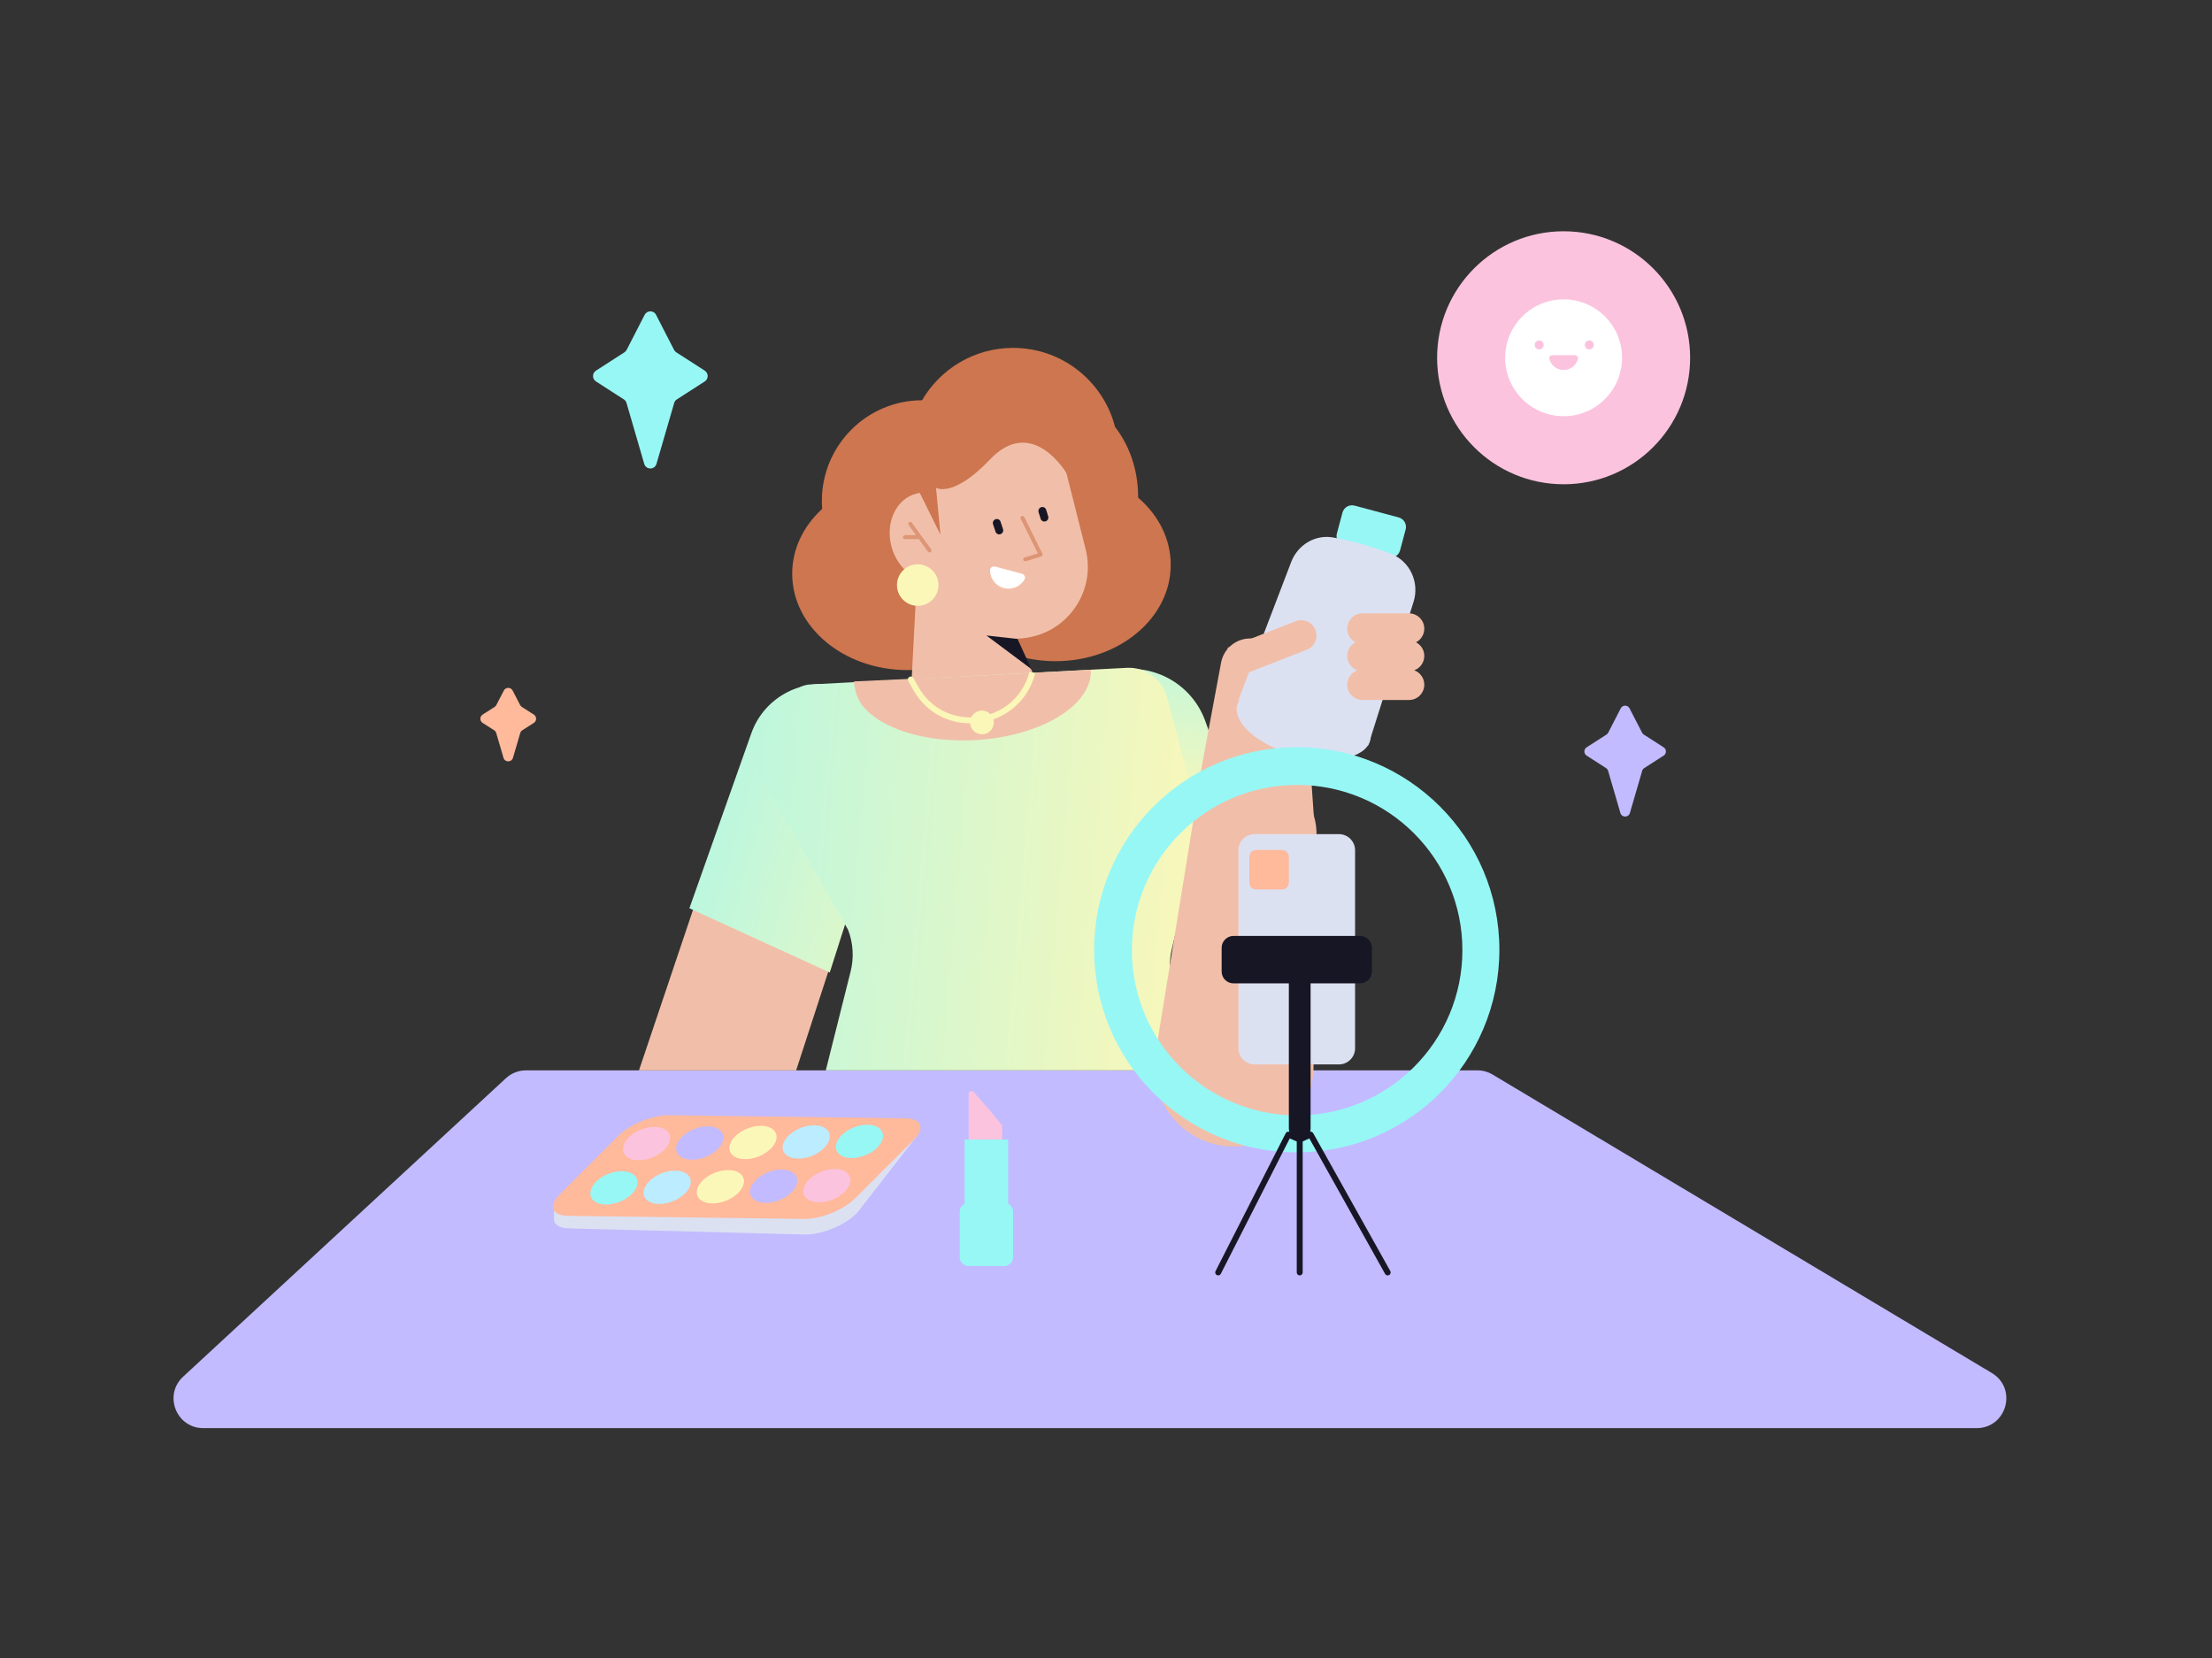 <svg width="2238" height="1678" viewBox="0 0 2238 1678" fill="none" xmlns="http://www.w3.org/2000/svg">
<rect x="0" y="0" width="2238" height="1678" fill="#333333" stroke="none"/>
<path d="M1494.72 1083H532.244C524.694 1083 517.421 1085.85 511.877 1090.97L185.267 1392.97C165.224 1411.51 178.337 1445 205.634 1445H1999.86C2030.31 1445 2041.39 1404.88 2015.25 1389.25L1510.11 1087.25C1505.46 1084.47 1500.14 1083 1494.72 1083Z" fill="#C2BBFF"/>
<path fill-rule="evenodd" clip-rule="evenodd" d="M918 678C949.655 678 978.361 667.434 999.357 650.287C1018.61 662.054 1042.34 669 1068 669C1132.34 669 1184.5 625.348 1184.5 571.5C1184.5 545.055 1171.92 521.07 1151.5 503.506C1151.5 503.171 1151.5 502.836 1151.5 502.5C1151.5 475.435 1142.68 450.729 1128.16 431.94C1116.36 385.973 1074.65 352 1025 352C985.683 352 951.342 373.305 932.893 405C876.885 405.058 831.5 450.703 831.5 507C831.5 509.662 831.601 512.3 831.801 514.91C812.975 532.229 801.5 555.243 801.5 580.5C801.5 634.348 853.659 678 918 678Z" fill="#CD764F"/>
<path fill-rule="evenodd" clip-rule="evenodd" d="M1079.1 479.254C1070.35 444.629 1038.14 421.18 1002.5 423.496L1000.91 423.599C960.882 426.201 931.002 459.896 931.656 498.617C930.072 498.78 928.488 499.064 926.912 499.474C906.802 504.706 895.588 528.506 901.865 552.632C905.828 567.865 915.815 579.586 927.702 584.841L921.908 696.391C921.109 711.781 932.1 725.274 947.334 727.602L1008.13 736.897C1037.45 741.379 1059.74 711.089 1046.74 684.43L1028.12 646.252C1032.77 646.135 1037.47 645.622 1042.19 644.685C1082.94 636.597 1108.59 596.012 1098.42 555.733L1079.1 479.254Z" fill="#F1BFA9"/>
<path d="M1007.13 573.343C1004.48 572.635 1001.69 574.224 1001.7 576.961C1001.71 580.194 1002.56 583.4 1004.21 586.249C1006.69 590.543 1010.77 593.677 1015.56 594.96C1020.35 596.244 1025.45 595.572 1029.75 593.092C1032.6 591.448 1034.94 589.096 1036.56 586.302C1037.94 583.936 1036.32 581.165 1033.67 580.456L1007.13 573.343Z" fill="white"/>
<path fill-rule="evenodd" clip-rule="evenodd" d="M1053.44 513.201C1051.32 513.892 1050.14 516.152 1050.8 518.25L1052.88 524.954C1053.54 527.052 1055.78 528.194 1057.89 527.503C1060 526.813 1061.18 524.553 1060.53 522.454L1058.44 515.751C1057.79 513.652 1055.55 512.511 1053.44 513.201Z" fill="#171625"/>
<path fill-rule="evenodd" clip-rule="evenodd" d="M1007.24 525.363C1005.15 526.096 1004.01 528.382 1004.71 530.468L1007.23 538.023C1007.92 540.109 1010.18 541.206 1012.28 540.473C1014.37 539.739 1015.51 537.454 1014.81 535.367L1012.29 527.812C1011.6 525.726 1009.34 524.629 1007.24 525.363Z" fill="#171625"/>
<path fill-rule="evenodd" clip-rule="evenodd" d="M1033.61 522.208C1032.62 522.698 1032.22 523.898 1032.71 524.888L1050.06 559.958L1036.67 564.068C1035.61 564.392 1035.02 565.51 1035.34 566.566C1035.66 567.622 1036.78 568.216 1037.84 567.892L1053.49 563.092C1054.05 562.92 1054.5 562.51 1054.74 561.971C1054.97 561.432 1054.95 560.819 1054.69 560.293L1036.29 523.113C1035.8 522.123 1034.6 521.718 1033.61 522.208Z" fill="#DD9576"/>
<path d="M998 643L1029.5 646.5L1043.5 677L998 643Z" fill="#171625"/>
<path fill-rule="evenodd" clip-rule="evenodd" d="M919.731 528.381C920.625 527.733 921.875 527.931 922.524 528.825L942.119 555.825C942.767 556.719 942.569 557.97 941.675 558.619C940.781 559.268 939.53 559.069 938.881 558.175L929.683 545.5H915.5C914.395 545.5 913.5 544.605 913.5 543.5C913.5 542.396 914.395 541.5 915.5 541.5H926.78L919.287 531.175C918.638 530.281 918.837 529.03 919.731 528.381Z" fill="#DD9576"/>
<circle cx="928.5" cy="592" r="21" fill="#FBF7B8"/>
<path d="M761.067 742.643C773.629 705.322 813.269 684.427 851.158 695.154C891.483 706.569 914.233 749.221 901.251 789.069L805.5 1083H646.5L761.067 742.643Z" fill="#F1BFA9"/>
<path d="M760.157 741.957C773.284 704.864 812.96 684.339 850.82 695.057C891.403 706.546 914.404 749.362 901.577 789.542L839.5 983.999L697.5 919L760.157 741.957Z" fill="url(#paint0_linear_94_97)"/>
<path d="M1219.47 729.622C1205.3 690.175 1163.03 668.41 1122.7 679.795C1079.18 692.077 1054.56 738.024 1068.43 781.058L1130.16 972.619L1282.3 904.639L1219.47 729.622Z" fill="url(#paint1_linear_94_97)"/>
<path d="M1139.97 675.712L818.946 692.608C791.818 694.036 757.274 755.136 767 780.5L858.081 940.848C863.235 954.288 864.119 968.991 860.615 982.953L835.5 1083H1215L1187.16 998.265C1183.13 985.995 1182.58 972.848 1185.55 960.28L1210.97 853.002C1213.62 841.839 1213.48 830.196 1210.57 819.1L1180.77 705.506C1175.95 687.159 1158.91 674.715 1139.97 675.712Z" fill="url(#paint2_linear_94_97)"/>
<path d="M1103.66 677.691C1104.15 686.121 1101.52 694.648 1095.93 702.786C1090.35 710.923 1081.91 718.511 1071.09 725.116C1060.28 731.721 1047.31 737.215 1032.92 741.283C1018.53 745.351 1003.01 747.913 987.232 748.824C971.455 749.736 955.738 748.977 940.976 746.593C926.214 744.209 912.697 740.245 901.198 734.928C889.698 729.611 880.44 723.046 873.953 715.606C867.466 708.166 864.487 697.93 864 689.5L983.5 684L1103.66 677.691Z" fill="#F1BFA9"/>
<path fill-rule="evenodd" clip-rule="evenodd" d="M1047.4 681.252C1032.3 739.578 953.59 750.646 923.972 698.011L918.885 688.971C918.073 687.527 918.584 685.698 920.028 684.885C921.472 684.073 923.302 684.585 924.114 686.029L929.201 695.069C956.099 742.869 1027.81 732.987 1041.6 679.748L1047.4 681.252Z" fill="#FBF7B8"/>
<path d="M1005.5 731C1005.5 737.627 1000.13 743 993.5 743C986.873 743 981.5 737.627 981.5 731C981.5 724.373 986.873 719 993.5 719C1000.13 719 1005.5 724.373 1005.5 731Z" fill="#FBF7B8"/>
<path d="M951.501 540.999L929 495.499C929 495.499 923.338 455.004 947.001 434.5C976.514 408.925 1040.47 389.919 1068.5 426.5C1084.34 447.171 1079.5 479.499 1079.5 479.499C1079.5 479.499 1044.81 419.382 1001.5 464.999C964.001 504.499 947.001 493.499 947.001 493.499L951.501 540.999Z" fill="#CD764F"/>
<path d="M1168.99 1066.66L1206.74 833.792C1211.08 807.036 1232.03 786.046 1258.78 781.663C1297.49 775.32 1332.53 805.484 1332.01 844.705L1328.93 1080.59C1328.4 1121.12 1297.81 1154.93 1257.53 1159.51C1204.55 1165.53 1160.46 1119.29 1168.99 1066.66Z" fill="#F1BFA9"/>
<path d="M1371 646H1264.93C1250.48 646 1238.08 656.299 1235.43 670.503L1212.6 793L1208.71 826.539C1204.23 865.043 1236.52 897.81 1275.08 893.913C1307.69 890.618 1331.79 862.022 1329.52 829.325L1326.5 786L1371 734.5V646Z" fill="#F1BFA9"/>
<path d="M1358.26 518.659C1359.69 513.325 1365.17 510.159 1370.5 511.588L1415.1 523.538C1420.43 524.968 1423.6 530.451 1422.17 535.786L1416.5 556.936C1415.07 562.271 1409.59 565.437 1404.26 564.008L1359.66 552.058C1354.32 550.628 1351.16 545.145 1352.59 539.81L1358.26 518.659Z" fill="#97F7F5"/>
<path d="M1306.39 568.594L1252.79 708.798C1252.79 708.798 1268.29 691.798 1321.29 706.798C1354.61 716.228 1384.29 754.298 1384.29 754.298L1430.15 609.051C1436.44 589.148 1426.45 567.513 1406.9 560.184C1387.61 552.948 1371.71 548.174 1349.28 543.91C1330.95 540.425 1313.06 551.162 1306.39 568.594Z" fill="#DCE1F2"/>
<path d="M1386.29 749.212C1381.42 767.381 1347.37 774.045 1310.24 764.095C1273.1 754.145 1246.95 731.349 1251.81 713.18C1256.68 695.011 1290.73 688.348 1327.87 698.298C1365 708.248 1391.16 731.043 1386.29 749.212Z" fill="#DCE1F2"/>
<path fill-rule="evenodd" clip-rule="evenodd" d="M1330.93 637.352C1334.05 645.324 1330.12 654.315 1322.15 657.435L1253.15 684.435L1241.85 655.566L1310.85 628.566C1318.82 625.447 1327.81 629.38 1330.93 637.352Z" fill="#F1BFA9"/>
<path fill-rule="evenodd" clip-rule="evenodd" d="M1363.03 636.116C1363.03 627.556 1369.97 620.616 1378.53 620.616H1425.53C1434.09 620.616 1441.03 627.556 1441.03 636.116C1441.03 642.113 1437.63 647.314 1432.64 649.892C1437.63 652.469 1441.03 657.67 1441.03 663.667C1441.03 670.35 1436.8 676.046 1430.87 678.222C1436.8 680.398 1441.03 686.094 1441.03 692.777C1441.03 701.338 1434.09 708.277 1425.53 708.277H1378.53C1369.97 708.277 1363.03 701.338 1363.03 692.777C1363.03 686.094 1367.26 680.398 1373.19 678.222C1367.26 676.046 1363.03 670.35 1363.03 663.667C1363.03 657.67 1366.44 652.469 1371.42 649.892C1366.44 647.314 1363.03 642.113 1363.03 636.116Z" fill="#F1BFA9"/>
<path d="M627.407 1164.4C639.044 1155.26 656.666 1148.43 670.805 1147.6L912.4 1133.39C921.914 1132.83 928.407 1135.23 929.956 1139.87C930.961 1142.89 929.816 1146.67 926.673 1150.71L868.928 1225C858.784 1238.06 832.668 1249.56 814.279 1249.09L575.498 1242.89C566.069 1242.65 560.499 1239.2 560.499 1233.62L560.499 1224.45C560.499 1219.69 564.545 1213.82 571.709 1208.19L627.407 1164.4Z" fill="#DCE1F2"/>
<path d="M625.61 1149.21C637.325 1137.5 660.253 1128.18 676.82 1128.39L915.8 1131.52C932.367 1131.74 936.3 1141.41 924.584 1153.13L865.187 1212.52C853.471 1224.24 830.543 1233.56 813.976 1233.34L574.997 1230.22C558.43 1230 554.497 1220.33 566.213 1208.61L625.61 1149.21Z" fill="#FFB99B"/>
<path d="M676.777 1156.88C672.582 1166.19 659.043 1173.85 646.537 1173.98C634.031 1174.11 627.293 1166.66 631.487 1157.35C635.682 1148.03 649.221 1140.37 661.727 1140.24C674.233 1140.11 680.971 1147.56 676.777 1156.88Z" fill="#FBC3DE"/>
<path d="M730.634 1156.32C726.439 1165.64 712.901 1173.3 700.394 1173.43C687.888 1173.56 681.15 1166.11 685.345 1156.79C689.54 1147.47 703.078 1139.82 715.584 1139.69C728.091 1139.56 734.829 1147.01 730.634 1156.32Z" fill="#C2BBFF"/>
<path d="M784.491 1155.77C780.297 1165.08 766.758 1172.74 754.252 1172.87C741.746 1173 735.008 1165.55 739.202 1156.24C743.397 1146.92 756.936 1139.26 769.442 1139.13C781.948 1139 788.686 1146.45 784.491 1155.77Z" fill="#FBF7B8"/>
<path d="M838.348 1155.21C834.153 1164.53 820.614 1172.19 808.108 1172.31C795.602 1172.44 788.864 1165 793.059 1155.68C797.253 1146.36 810.792 1138.71 823.298 1138.58C835.805 1138.45 842.542 1145.9 838.348 1155.21Z" fill="#BCECFF"/>
<path d="M892.206 1154.66C888.012 1163.97 874.473 1171.63 861.967 1171.76C849.46 1171.89 842.723 1164.44 846.917 1155.12C851.112 1145.81 864.651 1138.15 877.157 1138.02C889.663 1137.89 896.401 1145.34 892.206 1154.66Z" fill="#97F7F5"/>
<path d="M643.791 1201.66C639.597 1210.98 626.058 1218.64 613.552 1218.77C601.045 1218.89 594.307 1211.45 598.502 1202.13C602.697 1192.81 616.235 1185.16 628.742 1185.03C641.248 1184.9 647.986 1192.35 643.791 1201.66Z" fill="#97F7F5"/>
<path d="M697.649 1201.11C693.454 1210.42 679.915 1218.08 667.409 1218.21C654.903 1218.34 648.165 1210.89 652.36 1201.57C656.554 1192.26 670.093 1184.6 682.599 1184.47C695.105 1184.34 701.843 1191.79 697.649 1201.11Z" fill="#BCECFF"/>
<path d="M751.506 1200.55C747.311 1209.87 733.773 1217.53 721.266 1217.65C708.76 1217.78 702.022 1210.34 706.217 1201.02C710.412 1191.7 723.95 1184.05 736.457 1183.92C748.963 1183.79 755.701 1191.24 751.506 1200.55Z" fill="#FBF7B8"/>
<path d="M805.362 1200C801.168 1209.31 787.629 1216.97 775.123 1217.1C762.617 1217.23 755.879 1209.78 760.073 1200.46C764.268 1191.15 777.807 1183.49 790.313 1183.36C802.819 1183.23 809.557 1190.68 805.362 1200Z" fill="#C2BBFF"/>
<path d="M859.221 1199.44C855.026 1208.76 841.487 1216.41 828.981 1216.54C816.475 1216.67 809.737 1209.22 813.932 1199.91C818.126 1190.59 831.665 1182.93 844.171 1182.81C856.678 1182.68 863.415 1190.12 859.221 1199.44Z" fill="#FBC3DE"/>
<path d="M980 1106.99C980 1104.22 983.436 1102.93 985.259 1105.02L1001.64 1123.77L1013.31 1137.93C1013.76 1138.47 1014 1139.14 1014 1139.84V1169C1014 1170.66 1012.66 1172 1011 1172H983C981.343 1172 980 1170.66 980 1169V1106.99Z" fill="#FBC3DE"/>
<path d="M976 1153H1020V1223H976V1153Z" fill="#97F7F5"/>
<path d="M971 1226C971 1221.03 975.029 1217 980 1217H1016C1020.97 1217 1025 1221.03 1025 1226V1272C1025 1276.97 1020.97 1281 1016 1281H980C975.029 1281 971 1276.97 971 1272V1226Z" fill="#97F7F5"/>
<path d="M1253 860.273C1253 851.286 1260.32 844 1269.35 844H1354.65C1363.68 844 1371 851.286 1371 860.273V1060.73C1371 1069.71 1363.68 1077 1354.65 1077H1269.35C1260.32 1077 1253 1069.71 1253 1060.73V860.273Z" fill="#DCE1F2"/>
<path d="M1264 867C1264 863.134 1267.13 860 1271 860H1297C1300.87 860 1304 863.134 1304 867V893C1304 896.866 1300.87 900 1297 900H1271C1267.13 900 1264 896.866 1264 893V867Z" fill="#FFB99B"/>
<path d="M1236 959C1236 952.373 1241.37 947 1248 947H1376C1382.63 947 1388 952.373 1388 959V983C1388 989.627 1382.63 995 1376 995H1248C1241.37 995 1236 989.627 1236 983V959Z" fill="#171625"/>
<path fill-rule="evenodd" clip-rule="evenodd" d="M1312 1166C1425.22 1166 1517 1074.22 1517 961C1517 847.782 1425.22 756 1312 756C1198.78 756 1107 847.782 1107 961C1107 1074.22 1198.78 1166 1312 1166ZM1312.4 1128.58C1404.73 1128.58 1479.58 1053.73 1479.58 961.398C1479.58 869.065 1404.73 794.214 1312.4 794.214C1220.06 794.214 1145.21 869.065 1145.21 961.398C1145.21 1053.73 1220.06 1128.58 1312.4 1128.58Z" fill="#97F7F5"/>
<path d="M1304 982C1304 975.925 1308.92 971 1315 971C1321.08 971 1326 975.925 1326 982V1142C1326 1148.08 1321.08 1153 1315 1153C1308.92 1153 1304 1148.08 1304 1142V982Z" fill="#171625"/>
<path fill-rule="evenodd" clip-rule="evenodd" d="M1300.83 1146.64C1301.55 1145.23 1303.24 1144.62 1304.7 1145.25L1314.97 1149.72L1324.76 1145.27C1326.18 1144.62 1327.86 1145.17 1328.62 1146.54L1406.62 1286.04C1407.43 1287.48 1406.91 1289.31 1405.46 1290.12C1404.02 1290.93 1402.19 1290.41 1401.38 1288.96L1324.73 1151.87L1318 1154.93V1287.5C1318 1289.16 1316.66 1290.5 1315 1290.5C1313.34 1290.5 1312 1289.16 1312 1287.5V1154.97L1304.89 1151.88L1235.17 1288.86C1234.42 1290.34 1232.62 1290.92 1231.14 1290.17C1229.66 1289.42 1229.07 1287.62 1229.83 1286.14L1300.83 1146.64Z" fill="#171625"/>
<path d="M652.249 318.517C654.658 313.828 661.342 313.828 663.751 318.517L681.986 354.005C682.507 355.019 683.285 355.877 684.242 356.493L713.026 375.029C716.991 377.583 716.991 383.396 713.026 385.95L684.819 404.114C683.505 404.96 682.54 406.255 682.103 407.759L664.212 469.327C662.401 475.558 653.599 475.558 651.788 469.327L633.897 407.759C633.46 406.255 632.495 404.96 631.181 404.114L602.974 385.95C599.009 383.396 599.009 377.583 602.974 375.029L631.758 356.493C632.715 355.877 633.493 355.019 634.014 354.005L652.249 318.517Z" fill="#97F7F5"/>
<path d="M1639.8 716.71C1641.66 713.097 1646.83 713.097 1648.69 716.71L1661.39 741.346C1661.79 742.127 1662.39 742.788 1663.13 743.263L1683.19 756.145C1686.26 758.113 1686.26 762.592 1683.19 764.56L1663.58 777.155C1662.56 777.808 1661.81 778.805 1661.48 779.964L1649.05 822.615C1647.65 827.416 1640.84 827.416 1639.45 822.615L1627.01 779.964C1626.68 778.805 1625.93 777.808 1624.92 777.155L1605.3 764.56C1602.23 762.592 1602.23 758.113 1605.3 756.145L1625.36 743.263C1626.1 742.788 1626.7 742.127 1627.11 741.346L1639.8 716.71Z" fill="#C2BBFF"/>
<path d="M509.767 698.698C511.632 695.101 516.779 695.101 518.644 698.698L526.27 713.406C526.674 714.186 527.278 714.846 528.019 715.319L540.1 723.029C543.181 724.994 543.181 729.493 540.1 731.459L528.468 738.882C527.449 739.532 526.7 740.53 526.36 741.69L519.003 766.776C517.598 771.567 510.812 771.567 509.407 766.776L502.051 741.69C501.711 740.53 500.962 739.532 499.943 738.882L488.31 731.459C485.23 729.493 485.23 724.994 488.31 723.029L500.392 715.319C501.133 714.846 501.736 714.186 502.141 713.406L509.767 698.698Z" fill="#FFB99B"/>
<path d="M1710 362C1710 432.692 1652.69 490 1582 490C1511.31 490 1454 432.692 1454 362C1454 291.308 1511.31 234 1582 234C1652.69 234 1710 291.308 1710 362Z" fill="#FBC3DE"/>
<path d="M1641.13 362.001C1641.13 394.656 1614.65 421.128 1582 421.128C1549.34 421.128 1522.87 394.656 1522.87 362.001C1522.87 329.346 1549.34 302.874 1582 302.874C1614.65 302.874 1641.13 329.346 1641.13 362.001Z" fill="white"/>
<path d="M1593.44 359.401C1595.37 359.401 1596.99 360.993 1596.54 362.876C1595.9 365.54 1594.54 368 1592.57 369.968C1589.77 372.771 1585.96 374.346 1582 374.346C1578.04 374.346 1574.24 372.771 1571.43 369.968C1569.47 368 1568.1 365.54 1567.47 362.876C1567.02 360.993 1568.63 359.401 1570.56 359.401L1593.44 359.401Z" fill="#FBC3DE"/>
<path d="M1561.86 349.004C1561.86 351.516 1559.82 353.553 1557.31 353.553C1554.8 353.553 1552.76 351.516 1552.76 349.004C1552.76 346.492 1554.8 344.456 1557.31 344.456C1559.82 344.456 1561.86 346.492 1561.86 349.004Z" fill="#FBC3DE"/>
<path d="M1612.54 349.004C1612.54 351.516 1610.5 353.553 1607.99 353.553C1605.48 353.553 1603.44 351.516 1603.44 349.004C1603.44 346.492 1605.48 344.456 1607.99 344.456C1610.5 344.456 1612.54 346.492 1612.54 349.004Z" fill="#FBC3DE"/>
<defs>
<linearGradient id="paint0_linear_94_97" x1="630.363" y1="507.104" x2="1104.03" y2="644.589" gradientUnits="userSpaceOnUse">
<stop stop-color="#97F7F5"/>
<stop offset="1" stop-color="#FBF7B8"/>
</linearGradient>
<linearGradient id="paint1_linear_94_97" x1="1165.5" y1="541" x2="1145.46" y2="820.063" gradientUnits="userSpaceOnUse">
<stop stop-color="#97F7F5"/>
<stop offset="1" stop-color="#FBF7B8"/>
</linearGradient>
<linearGradient id="paint2_linear_94_97" x1="460" y1="565.5" x2="1250.55" y2="633.996" gradientUnits="userSpaceOnUse">
<stop stop-color="#97F7F5"/>
<stop offset="1" stop-color="#FBF7B8"/>
</linearGradient>
</defs>
</svg>
